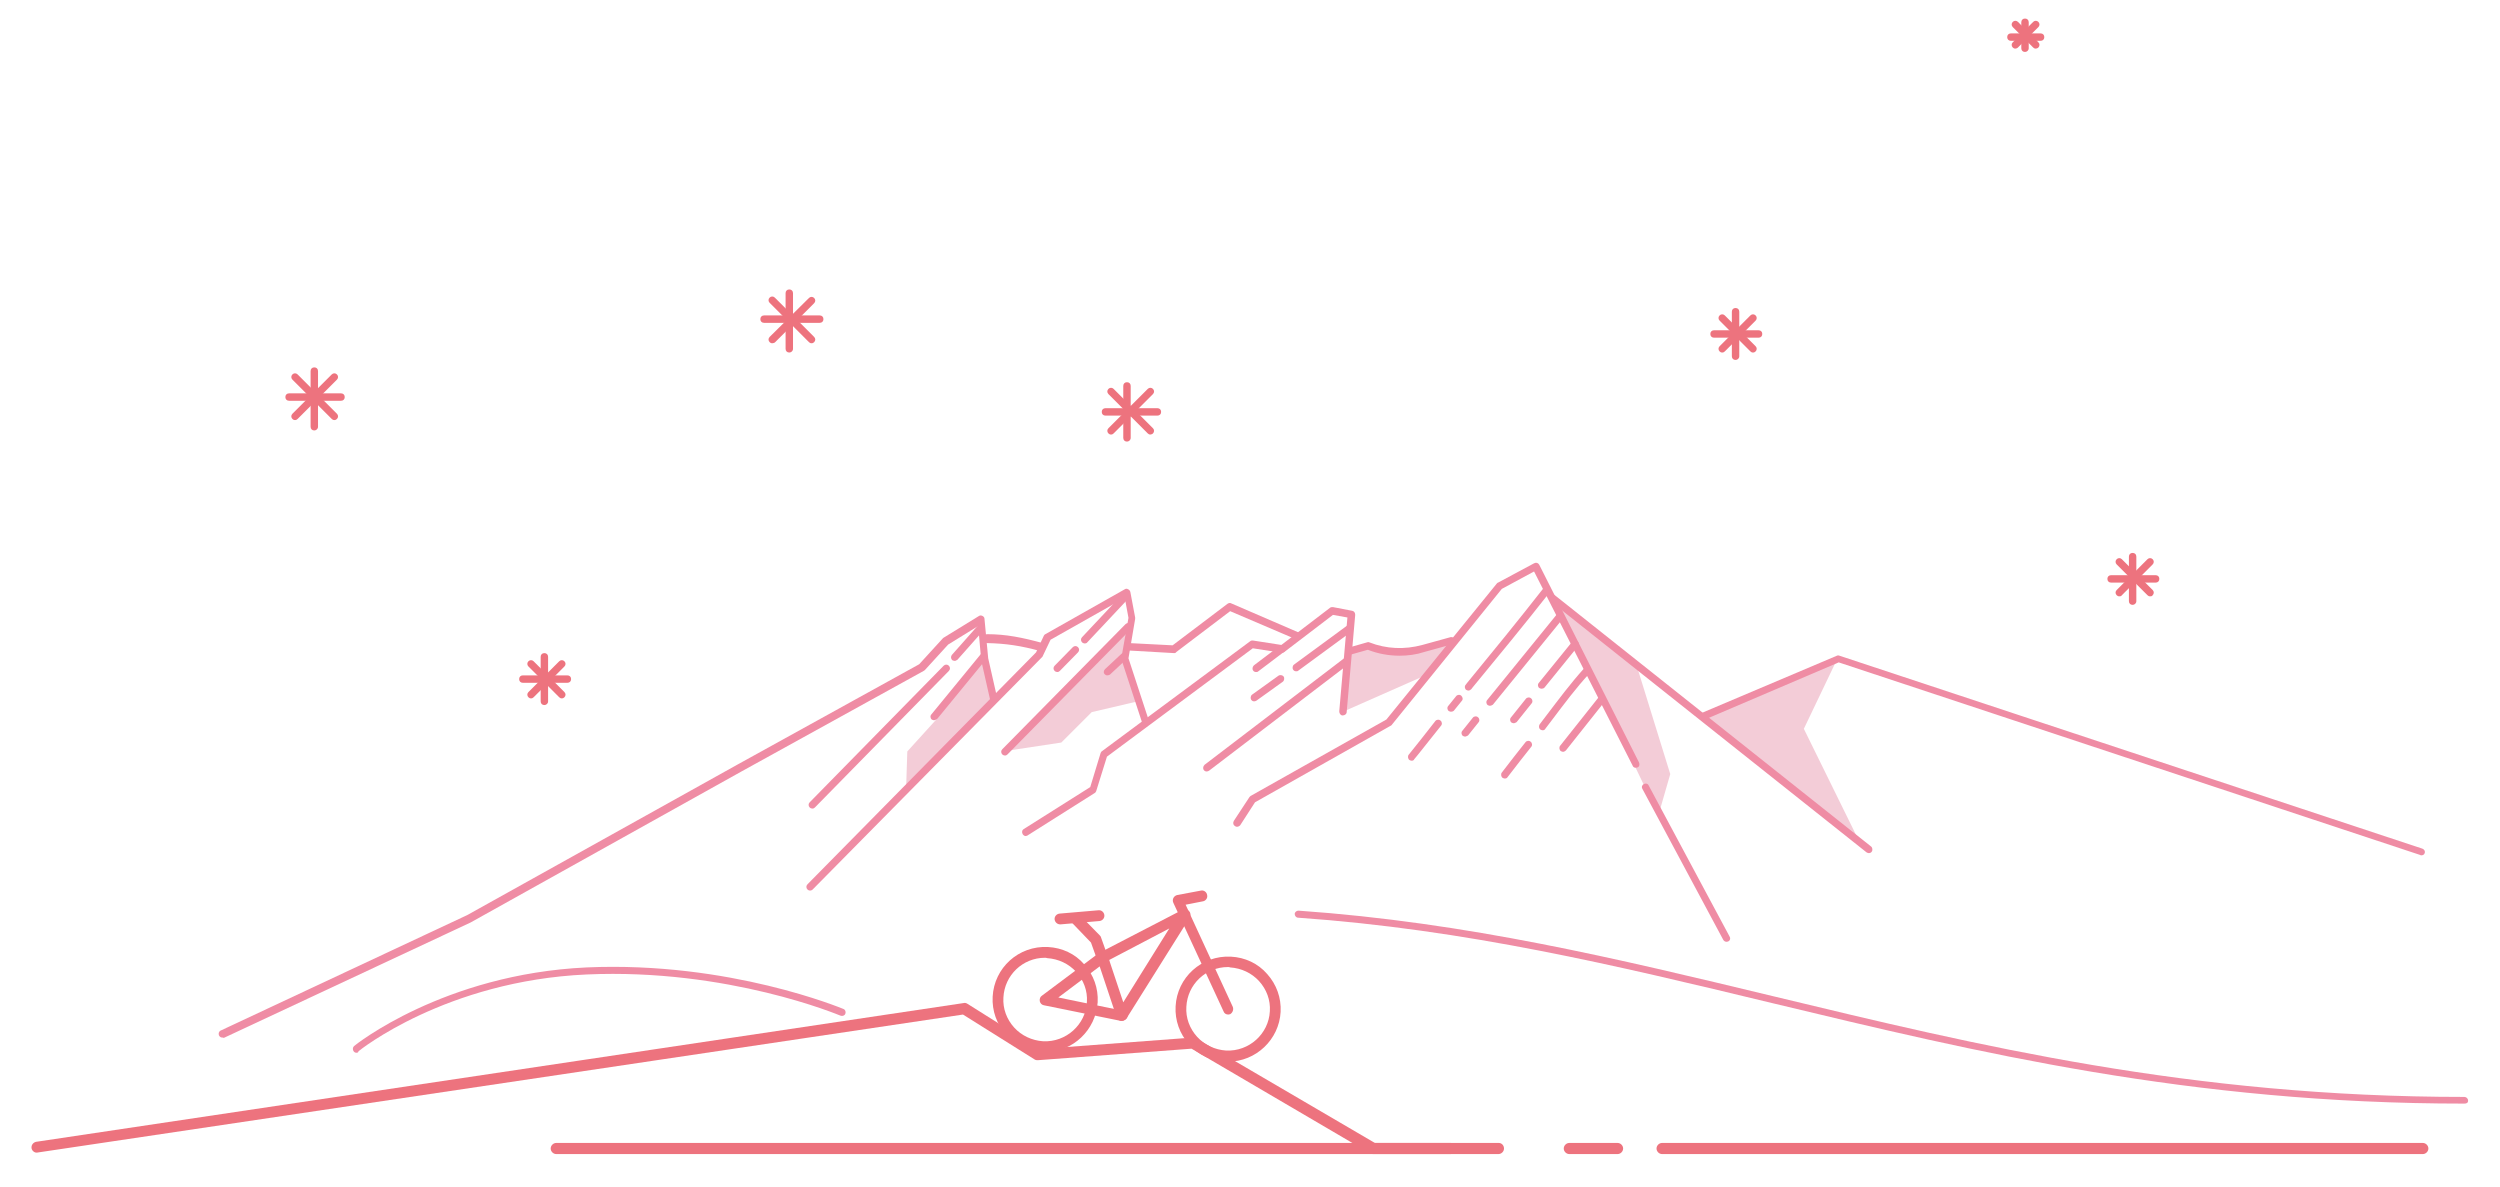 <?xml version="1.0" encoding="utf-8"?>
<!-- Generator: Adobe Illustrator 18.1.1, SVG Export Plug-In . SVG Version: 6.00 Build 0)  -->
<svg version="1.1" id="Layer_1" xmlns="http://www.w3.org/2000/svg" xmlns:xlink="http://www.w3.org/1999/xlink" x="0px" y="0px"
	 viewBox="0 0 673.7 319.8" enable-background="new 0 0 673.7 319.8" xml:space="preserve">
<g>
	<g>
		<defs>
			<circle id="SVGID_12_" cx="-212.3" cy="526.9" r="137"/>
		</defs>
		<clipPath id="SVGID_1_">
			<use xlink:href="#SVGID_12_"  overflow="visible"/>
		</clipPath>
		<g clip-path="url(#SVGID_1_)">
			<g opacity="0.5">
			</g>
		</g>
	</g>
</g>
<g>
	<g>
		<defs>
			<circle id="SVGID_14_" cx="109.7" cy="526.5" r="137"/>
		</defs>
		<clipPath id="SVGID_2_">
			<use xlink:href="#SVGID_14_"  overflow="visible"/>
		</clipPath>
		<g clip-path="url(#SVGID_2_)">
			<g opacity="0.5">
				<g>
					<g>
						<g>
							<path fill="#F3CCD7" d="M2.5,320.5c0-6.9-6-13.3-13.3-13.3c-3.5,0-9.6,2.9-9.5,4.6l3.6-0.4c4.4,0,8.7,2.7,11.1,6.4
								c0.7,1.1,0.5,2.1,0.9,2.5C-2.6,320.4,2.5,320.5,2.5,320.5z"/>
						</g>
					</g>
					<g>
						<g>
							<g>
								<path fill="#EF8CA4" d="M2.3,321h-60.9c-0.6,0-1-0.4-1-1c0-11.7,9.8-21.6,21.5-21.6c7.5,0,14.4,3.8,18.2,10
									c2.5-1.9,5.6-3,8.9-3c7.7,0,14.4,6.8,14.4,14.5C3.3,320.6,2.8,321,2.3,321z M-57.6,319H1.2c-0.5-6.3-6.1-11.5-12.3-11.5
									c-3.2,0-6.2,1.2-8.4,3.3c-0.2,0.2-0.5,0.3-0.8,0.3c-0.3,0-0.6-0.2-0.7-0.5c-3.4-6.2-9.9-10-17.1-10
									C-48.4,300.4-57.1,308.8-57.6,319z"/>
							</g>
						</g>
					</g>
				</g>
			</g>
		</g>
	</g>
</g>
<g>
	<g>
		<polygon fill="#F3CCD7" points="486.1,196.4 494.8,178.2 459.9,193.4 501.3,227.3 		"/>
	</g>
	<g>
		<polygon fill="#F3CCD7" points="305.5,167.5 298.6,173.8 287,185.1 270.8,202.4 286,200.1 294.2,191.9 306.6,189 302.9,177 		"/>
	</g>
	<g>
		<polygon fill="#F3CCD7" points="263.9,177.2 252.3,193.9 244.5,202.5 244.2,211.8 267.5,188.2 265.1,177 		"/>
	</g>
	<g>
		<polygon fill="#F3CCD7" points="362.7,176.1 368.7,174.1 378.5,176.4 391.4,173.1 385,181.6 361.9,191.8 		"/>
	</g>
	<g>
		<path fill="#EF8CA4" d="M664.1,297.4c-74.1,0-131.2-13.8-186.6-27.1c-42.3-10.2-82.3-19.8-127.7-23c-0.5,0-0.9-0.5-0.9-1
			c0-0.5,0.5-0.9,1-0.9c45.6,3.2,85.7,12.9,128.1,23.1c55.2,13.3,112.3,27.1,186.1,27.1c0.5,0,1,0.4,1,1S664.7,297.4,664.1,297.4z"
			/>
	</g>
	<g>
		<polygon fill="#F3CCD7" points="441,179.2 419.5,162.5 424,171.9 446.9,219.7 450.1,208.6 		"/>
	</g>
	<g>
		<path fill="#EF8CA4" d="M333.3,222.8c-0.2,0-0.4-0.1-0.5-0.2c-0.5-0.3-0.6-0.9-0.3-1.4l4.2-6.4c0.1-0.1,0.2-0.2,0.3-0.3l36.6-20.6
			l29.8-36.7c0.1-0.1,0.2-0.2,0.3-0.2l9.7-5.2c0.2-0.1,0.5-0.2,0.8-0.1c0.3,0.1,0.5,0.3,0.6,0.5l26.9,53.3c0.2,0.5,0.1,1.1-0.4,1.3
			c-0.5,0.2-1.1,0.1-1.3-0.4L413.4,154l-8.7,4.7L375,195.4c-0.1,0.1-0.2,0.2-0.3,0.2l-36.5,20.6l-4,6.2
			C333.9,222.7,333.6,222.8,333.3,222.8z"/>
	</g>
	<g>
		<path fill="#EF8CA4" d="M276.4,225.3c-0.3,0-0.6-0.2-0.8-0.5c-0.3-0.5-0.2-1.1,0.3-1.4l17.9-11.3l2.8-9.2c0.1-0.2,0.2-0.4,0.4-0.5
			l39.9-29.6c0.2-0.2,0.5-0.2,0.7-0.2l7.7,1.2l13.1-10c0.2-0.2,0.5-0.2,0.8-0.2l5.2,1c0.5,0.1,0.8,0.5,0.8,1.1l-2.3,26.2
			c0,0.5-0.5,0.9-1.1,0.9c-0.5,0-0.9-0.5-0.9-1.1l2.2-25.3l-3.9-0.7l-13.1,10c-0.2,0.2-0.5,0.2-0.8,0.2l-7.7-1.2l-39.3,29.2
			l-2.9,9.3c-0.1,0.2-0.2,0.4-0.4,0.5l-18.2,11.5C276.7,225.2,276.5,225.3,276.4,225.3z"/>
	</g>
	<g>
		<path fill="#EF8CA4" d="M96.1,283.7c-0.3,0-0.6-0.1-0.8-0.4c-0.3-0.4-0.3-1,0.1-1.4c0.2-0.2,24.1-19.4,62.7-21.2
			c38.5-1.7,68.9,11.1,69.2,11.2c0.5,0.2,0.7,0.8,0.5,1.3c-0.2,0.5-0.8,0.7-1.3,0.5c-0.3-0.1-30.3-12.8-68.4-11.1
			c-37.9,1.7-61.3,20.5-61.5,20.7C96.6,283.6,96.3,283.7,96.1,283.7z"/>
	</g>
	<g>
		<path fill="#EF8CA4" d="M218.3,240c-0.2,0-0.5-0.1-0.7-0.3c-0.4-0.4-0.4-1,0-1.4l61.6-62.5l2.1-4.5c0.1-0.2,0.2-0.3,0.4-0.4
			l21.4-12.1c0.3-0.2,0.6-0.2,0.9,0c0.3,0.1,0.5,0.4,0.6,0.7l1.3,6.9c0,0.1,0,0.2,0,0.4l-1.8,10.6l5.4,16.5c0.2,0.5-0.1,1.1-0.6,1.2
			c-0.5,0.2-1.1-0.1-1.2-0.6l-5.5-16.8c0-0.2-0.1-0.3,0-0.5l1.9-10.7l-1-5.4l-20,11.3l-2.1,4.4c0,0.1-0.1,0.2-0.2,0.3L219,239.7
			C218.8,239.9,218.5,240,218.3,240z"/>
	</g>
	<g>
		<g>
			<path fill="#ED737E" d="M467.7,97c-0.6,0-1-0.4-1-1V84c0-0.6,0.4-1,1-1s1,0.4,1,1v12C468.7,96.6,468.2,97,467.7,97z"/>
		</g>
		<g>
			<path fill="#ED737E" d="M473.9,91h-12c-0.6,0-1-0.4-1-1s0.4-1,1-1h12c0.6,0,1,0.4,1,1S474.5,91,473.9,91z"/>
		</g>
		<g>
			<path fill="#ED737E" d="M464.1,95c-0.3,0-0.5-0.1-0.7-0.3c-0.4-0.4-0.4-1,0-1.4l8.3-8.3c0.4-0.4,1-0.4,1.4,0c0.4,0.4,0.4,1,0,1.4
				l-8.3,8.3C464.6,94.9,464.4,95,464.1,95z"/>
		</g>
		<g>
			<path fill="#ED737E" d="M472.4,95c-0.3,0-0.5-0.1-0.7-0.3l-8.3-8.3c-0.4-0.4-0.4-1,0-1.4c0.4-0.4,1-0.4,1.4,0l8.3,8.3
				c0.4,0.4,0.4,1,0,1.4C472.9,94.9,472.7,95,472.4,95z"/>
		</g>
	</g>
	<g>
		<g>
			<path fill="#ED737E" d="M146.7,190c-0.6,0-1-0.4-1-1v-12c0-0.6,0.4-1,1-1s1,0.4,1,1v12C147.7,189.6,147.2,190,146.7,190z"/>
		</g>
		<g>
			<path fill="#ED737E" d="M152.9,184h-12c-0.6,0-1-0.4-1-1s0.4-1,1-1h12c0.6,0,1,0.4,1,1S153.5,184,152.9,184z"/>
		</g>
		<g>
			<path fill="#ED737E" d="M143.1,188.2c-0.3,0-0.5-0.1-0.7-0.3c-0.4-0.4-0.4-1,0-1.4l8.3-8.3c0.4-0.4,1-0.4,1.4,0
				c0.4,0.4,0.4,1,0,1.4l-8.3,8.3C143.6,188.1,143.4,188.2,143.1,188.2z"/>
		</g>
		<g>
			<path fill="#ED737E" d="M151.4,188.2c-0.3,0-0.5-0.1-0.7-0.3l-8.3-8.3c-0.4-0.4-0.4-1,0-1.4c0.4-0.4,1-0.4,1.4,0l8.3,8.3
				c0.4,0.4,0.4,1,0,1.4C151.9,188.1,151.7,188.2,151.4,188.2z"/>
		</g>
	</g>
	<g>
		<g>
			<path fill="#ED737E" d="M574.7,163c-0.6,0-1-0.4-1-1v-12c0-0.6,0.4-1,1-1s1,0.4,1,1v12C575.7,162.6,575.2,163,574.7,163z"/>
		</g>
		<g>
			<path fill="#ED737E" d="M580.9,157h-12c-0.6,0-1-0.4-1-1s0.4-1,1-1h12c0.6,0,1,0.4,1,1S581.5,157,580.9,157z"/>
		</g>
		<g>
			<path fill="#ED737E" d="M571.1,160.7c-0.3,0-0.5-0.1-0.7-0.3c-0.4-0.4-0.4-1,0-1.4l8.3-8.3c0.4-0.4,1-0.4,1.4,0
				c0.4,0.4,0.4,1,0,1.4l-8.3,8.3C571.6,160.7,571.4,160.7,571.1,160.7z"/>
		</g>
		<g>
			<path fill="#ED737E" d="M579.4,160.7c-0.3,0-0.5-0.1-0.7-0.3l-8.3-8.3c-0.4-0.4-0.4-1,0-1.4c0.4-0.4,1-0.4,1.4,0l8.3,8.3
				c0.4,0.4,0.4,1,0,1.4C579.9,160.7,579.7,160.7,579.4,160.7z"/>
		</g>
	</g>
	<g>
		<g>
			<path fill="#ED737E" d="M212.7,95c-0.6,0-1-0.4-1-1V79c0-0.6,0.4-1,1-1s1,0.4,1,1v15C213.7,94.6,213.2,95,212.7,95z"/>
		</g>
		<g>
			<path fill="#ED737E" d="M220.9,87h-15c-0.6,0-1-0.4-1-1s0.4-1,1-1h15c0.6,0,1,0.4,1,1S221.5,87,220.9,87z"/>
		</g>
		<g>
			<path fill="#ED737E" d="M208.1,92.5c-0.3,0-0.5-0.1-0.7-0.3c-0.4-0.4-0.4-1,0-1.4L218,80.3c0.4-0.4,1-0.4,1.4,0
				c0.4,0.4,0.4,1,0,1.4l-10.6,10.6C208.6,92.4,208.4,92.5,208.1,92.5z"/>
		</g>
		<g>
			<path fill="#ED737E" d="M218.7,92.5c-0.3,0-0.5-0.1-0.7-0.3l-10.6-10.6c-0.4-0.4-0.4-1,0-1.4c0.4-0.4,1-0.4,1.4,0l10.6,10.6
				c0.4,0.4,0.4,1,0,1.4C219.2,92.4,219,92.5,218.7,92.5z"/>
		</g>
	</g>
	<g>
		<g>
			<path fill="#ED737E" d="M303.7,119c-0.6,0-1-0.4-1-1v-14c0-0.6,0.4-1,1-1s1,0.4,1,1v14C304.7,118.6,304.2,119,303.7,119z"/>
		</g>
		<g>
			<path fill="#ED737E" d="M311.9,112h-14c-0.6,0-1-0.4-1-1s0.4-1,1-1h14c0.6,0,1,0.4,1,1S312.5,112,311.9,112z"/>
		</g>
		<g>
			<path fill="#ED737E" d="M299.4,117.1c-0.3,0-0.5-0.1-0.7-0.3c-0.4-0.4-0.4-1,0-1.4l10.6-10.6c0.4-0.4,1-0.4,1.4,0
				c0.4,0.4,0.4,1,0,1.4l-10.6,10.6C299.9,117,299.7,117.1,299.4,117.1z"/>
		</g>
		<g>
			<path fill="#ED737E" d="M310,117.1c-0.3,0-0.5-0.1-0.7-0.3l-10.6-10.6c-0.4-0.4-0.4-1,0-1.4c0.4-0.4,1-0.4,1.4,0l10.6,10.6
				c0.4,0.4,0.4,1,0,1.4C310.5,117,310.2,117.1,310,117.1z"/>
		</g>
	</g>
	<g>
		<g>
			<path fill="#ED737E" d="M84.7,116c-0.6,0-1-0.4-1-1v-15c0-0.6,0.4-1,1-1s1,0.4,1,1v15C85.7,115.6,85.2,116,84.7,116z"/>
		</g>
		<g>
			<path fill="#ED737E" d="M91.9,108h-14c-0.6,0-1-0.4-1-1s0.4-1,1-1h14c0.6,0,1,0.4,1,1S92.5,108,91.9,108z"/>
		</g>
		<g>
			<path fill="#ED737E" d="M79.5,113.2c-0.3,0-0.5-0.1-0.7-0.3c-0.4-0.4-0.4-1,0-1.4l10.6-10.6c0.4-0.4,1-0.4,1.4,0
				c0.4,0.4,0.4,1,0,1.4l-10.6,10.6C80,113.1,79.8,113.2,79.5,113.2z"/>
		</g>
		<g>
			<path fill="#ED737E" d="M90.1,113.2c-0.3,0-0.5-0.1-0.7-0.3l-10.6-10.6c-0.4-0.4-0.4-1,0-1.4c0.4-0.4,1-0.4,1.4,0l10.6,10.6
				c0.4,0.4,0.4,1,0,1.4C90.6,113.1,90.4,113.2,90.1,113.2z"/>
		</g>
	</g>
	<g>
		<g>
			<path fill="#ED737E" d="M545.7,14c-0.6,0-1-0.4-1-1V6c0-0.6,0.4-1,1-1s1,0.4,1,1v7C546.7,13.6,546.2,14,545.7,14z"/>
		</g>
		<g>
			<path fill="#ED737E" d="M549.9,11h-8c-0.6,0-1-0.4-1-1s0.4-1,1-1h8c0.6,0,1,0.4,1,1S550.5,11,549.9,11z"/>
		</g>
		<g>
			<path fill="#ED737E" d="M543.1,13.1c-0.3,0-0.5-0.1-0.7-0.3c-0.4-0.4-0.4-1,0-1.4l5.5-5.5c0.4-0.4,1-0.4,1.4,0
				c0.4,0.4,0.4,1,0,1.4l-5.5,5.5C543.6,13,543.3,13.1,543.1,13.1z"/>
		</g>
		<g>
			<path fill="#ED737E" d="M548.6,13.1c-0.3,0-0.5-0.1-0.7-0.3l-5.5-5.5c-0.4-0.4-0.4-1,0-1.4c0.4-0.4,1-0.4,1.4,0l5.5,5.5
				c0.4,0.4,0.4,1,0,1.4C549.1,13,548.8,13.1,548.6,13.1z"/>
		</g>
	</g>
	<g>
		<path fill="#EF8CA4" d="M465.3,253.8c-0.4,0-0.7-0.2-0.9-0.5l-21.8-40.7c-0.3-0.5-0.1-1.1,0.4-1.3c0.5-0.3,1.1-0.1,1.3,0.4
			l21.8,40.7c0.3,0.5,0.1,1.1-0.4,1.3C465.6,253.7,465.5,253.8,465.3,253.8z"/>
	</g>
	<g>
		<path fill="#EF8CA4" d="M503.6,229.9c-0.2,0-0.4-0.1-0.6-0.2l-85.2-67.7c-0.4-0.3-0.5-1-0.2-1.4c0.3-0.4,1-0.5,1.4-0.2l85.2,67.7
			c0.4,0.3,0.5,1,0.2,1.4C504.2,229.8,503.9,229.9,503.6,229.9z"/>
	</g>
	<g>
		<path fill="#EF8CA4" d="M652.5,230.5c-0.1,0-0.2,0-0.3-0.1l-156.7-51.9L459.2,194c-0.5,0.2-1.1,0-1.3-0.5c-0.2-0.5,0-1.1,0.5-1.3
			l36.6-15.5c0.2-0.1,0.5-0.1,0.7,0l157.1,52c0.5,0.2,0.8,0.7,0.6,1.2C653.3,230.3,652.9,230.5,652.5,230.5z"/>
	</g>
	<g>
		<g>
			<path fill="#EF8CA4" d="M380.4,205c-0.2,0-0.4-0.1-0.6-0.2c-0.4-0.3-0.5-1-0.2-1.4c0.3-0.3,6.2-7.8,7.2-9.1
				c0.3-0.4,1-0.5,1.4-0.1c0.4,0.3,0.5,1,0.1,1.4c-1,1.2-7.1,9-7.2,9C381,204.9,380.7,205,380.4,205z"/>
		</g>
		<g>
			<path fill="#EF8CA4" d="M391,191.8c-0.2,0-0.4-0.1-0.6-0.2c-0.4-0.3-0.5-1-0.1-1.4l2.1-2.6c0.3-0.4,1-0.5,1.4-0.1s0.5,1,0.1,1.4
				l-2.1,2.6C391.6,191.7,391.3,191.8,391,191.8z"/>
		</g>
		<g>
			<path fill="#EF8CA4" d="M395.7,186.1c-0.2,0-0.4-0.1-0.6-0.2c-0.4-0.3-0.5-1-0.1-1.4l0.3-0.4c6.9-8.4,14-17.1,20.8-25.8
				c0.3-0.4,1-0.5,1.4-0.2c0.4,0.3,0.5,1,0.2,1.4c-6.8,8.7-14,17.4-20.9,25.8l-0.3,0.4C396.3,185.9,396,186.1,395.7,186.1z"/>
		</g>
	</g>
	<g>
		<g>
			<path fill="#EF8CA4" d="M394.8,198.5c-0.2,0-0.4-0.1-0.6-0.2c-0.4-0.3-0.5-1-0.1-1.4l2.8-3.5c0.3-0.4,1-0.5,1.4-0.1
				c0.4,0.3,0.5,1,0.1,1.4l-2.8,3.5C395.3,198.3,395.1,198.5,394.8,198.5z"/>
		</g>
		<g>
			<path fill="#EF8CA4" d="M401.5,190.2c-0.2,0-0.4-0.1-0.6-0.2c-0.4-0.3-0.5-1-0.1-1.4l18.7-23c0.3-0.4,1-0.5,1.4-0.1
				c0.4,0.3,0.5,1,0.1,1.4l-18.7,23C402,190.1,401.7,190.2,401.5,190.2z"/>
		</g>
	</g>
	<g>
		<g>
			<path fill="#EF8CA4" d="M407.9,194.9c-0.2,0-0.4-0.1-0.6-0.2c-0.4-0.3-0.5-1-0.1-1.4l4-5c0.3-0.4,1-0.5,1.4-0.1
				c0.4,0.3,0.5,1,0.1,1.4l-4,5C408.5,194.7,408.2,194.9,407.9,194.9z"/>
		</g>
		<g>
			<path fill="#EF8CA4" d="M415.4,185.6c-0.2,0-0.4-0.1-0.6-0.2c-0.4-0.3-0.5-1-0.1-1.4l9-11.1c0.3-0.4,1-0.5,1.4-0.1
				c0.4,0.3,0.5,1,0.1,1.4l-9,11.1C416,185.5,415.7,185.6,415.4,185.6z"/>
		</g>
	</g>
	<g>
		<g>
			<path fill="#EF8CA4" d="M405.5,209.8c-0.2,0-0.4-0.1-0.6-0.2c-0.4-0.3-0.5-1-0.2-1.4l3.4-4.4c1.5-1.9,2.6-3.3,3-3.8
				c0.3-0.4,1-0.5,1.4-0.1c0.4,0.3,0.5,1,0.1,1.4c-0.4,0.5-1.5,1.9-3,3.8l-3.4,4.4C406.1,209.7,405.8,209.8,405.5,209.8z"/>
		</g>
		<g>
			<path fill="#EF8CA4" d="M415.7,196.8c-0.2,0-0.4-0.1-0.6-0.2c-0.4-0.3-0.5-0.9-0.2-1.4c0.6-0.8,1.3-1.7,1.9-2.5
				c3.2-4.2,6.4-8.5,10-12.5c0.4-0.4,1-0.4,1.4-0.1s0.4,1,0.1,1.4c-3.6,3.9-6.8,8.2-9.9,12.3c-0.6,0.8-1.3,1.7-1.9,2.5
				C416.3,196.7,416,196.8,415.7,196.8z"/>
		</g>
	</g>
	<g>
		<g>
			<path fill="#EF8CA4" d="M421.2,202.6c-0.2,0-0.4-0.1-0.6-0.2c-0.4-0.3-0.5-1-0.2-1.4l10.4-13.1c0.3-0.4,1-0.5,1.4-0.2
				c0.4,0.3,0.5,1,0.2,1.4l-10.4,13.1C421.7,202.5,421.4,202.6,421.2,202.6z"/>
		</g>
	</g>
	<g>
		<path fill="#EF8CA4" d="M377.2,176.7c-2.9,0-5.8-0.5-8.6-1.6l-4.6,1.3c-0.5,0.2-1.1-0.1-1.2-0.7c-0.2-0.5,0.1-1.1,0.7-1.2l4.9-1.4
			c0.2-0.1,0.4-0.1,0.6,0c4.6,1.8,9.5,2,14.3,0.7l7.6-2.1c0.5-0.1,1.1,0.2,1.2,0.7s-0.2,1.1-0.7,1.2l-7.6,2.1
			C381.7,176.4,379.4,176.7,377.2,176.7z"/>
	</g>
	<g>
		<path fill="#EF8CA4" d="M338,189c-0.3,0-0.6-0.1-0.8-0.4c-0.3-0.4-0.2-1.1,0.2-1.4l7.1-5.1c0.4-0.3,1.1-0.2,1.4,0.2
			c0.3,0.4,0.2,1.1-0.2,1.4l-7.1,5.1C338.4,188.9,338.2,189,338,189z"/>
	</g>
	<g>
		<path fill="#EF8CA4" d="M349.3,180.9c-0.3,0-0.6-0.1-0.8-0.4c-0.3-0.4-0.2-1.1,0.2-1.4l14.3-10.5c0.4-0.3,1.1-0.2,1.4,0.2
			c0.3,0.4,0.2,1.1-0.2,1.4l-14.3,10.5C349.7,180.9,349.5,180.9,349.3,180.9z"/>
	</g>
	<g>
		<path fill="#EF8CA4" d="M325.2,207.9c-0.3,0-0.6-0.1-0.8-0.4c-0.3-0.4-0.2-1,0.2-1.4l37.6-28.7c0.4-0.3,1-0.2,1.4,0.2
			c0.3,0.4,0.2,1-0.2,1.4l-37.6,28.7C325.6,207.8,325.4,207.9,325.2,207.9z"/>
	</g>
	<g>
		<path fill="#EF8CA4" d="M338.5,181.1c-0.3,0-0.6-0.1-0.8-0.4c-0.3-0.4-0.2-1,0.2-1.4l7-5.3c0.4-0.3,1-0.2,1.4,0.2
			c0.3,0.4,0.2,1-0.2,1.4l-7,5.3C338.9,181.1,338.7,181.1,338.5,181.1z"/>
	</g>
	<g>
		<path fill="#EF8CA4" d="M280.8,175.5c-0.1,0-0.2,0-0.3,0c-5.3-1.5-9.6-2.1-14.5-2.2c-0.5,0-1-0.6-1-1.2c0-0.5,0.4-1.2,1-1.2
			c0,0,0,0,0,0c5.1,0,9.5,0.9,15,2.4c0.5,0.1,0.8,0.8,0.7,1.3C281.6,175.1,281.2,175.5,280.8,175.5z"/>
	</g>
	<g>
		<path fill="#EF8CA4" d="M298.4,182c-0.3,0-0.5-0.1-0.7-0.3c-0.4-0.4-0.3-1,0.1-1.4l4.4-4.1c0.4-0.4,1-0.3,1.4,0.1
			c0.4,0.4,0.3,1-0.1,1.4l-4.4,4.1C298.9,181.9,298.7,182,298.4,182z"/>
	</g>
	<g>
		<g>
			<path fill="#EF8CA4" d="M284.9,181.1c-0.2,0-0.5-0.1-0.7-0.3c-0.4-0.4-0.4-1,0-1.4l4.9-5c0.4-0.4,1-0.4,1.4,0
				c0.4,0.4,0.4,1,0,1.4l-4.9,5C285.4,181,285.2,181.1,284.9,181.1z"/>
		</g>
		<g>
			<path fill="#EF8CA4" d="M270.8,203.6c-0.2,0-0.5-0.1-0.7-0.3c-0.4-0.4-0.4-1,0-1.4l33.2-33.7c0.4-0.4,1-0.4,1.4,0s0.4,1,0,1.4
				l-33.2,33.7C271.3,203.5,271.1,203.6,270.8,203.6z"/>
		</g>
		<g>
			<path fill="#EF8CA4" d="M292.3,173.4c-0.2,0-0.5-0.1-0.7-0.3c-0.4-0.4-0.4-1,0-1.4l10.8-11.5c0.4-0.4,1-0.4,1.4,0
				c0.4,0.4,0.4,1,0,1.4L293,173.1C292.9,173.3,292.6,173.4,292.3,173.4z"/>
		</g>
	</g>
	<g>

			<path fill="none" stroke="#EF8CA4" stroke-width="1.963" stroke-linecap="round" stroke-linejoin="round" stroke-miterlimit="10" d="
			M216.3,230.2"/>
	</g>
	<g>
		<path fill="#EF8CA4" d="M251.7,194.1c-0.2,0-0.4-0.1-0.6-0.2c-0.4-0.3-0.5-1-0.1-1.4l13.2-16.1c0.3-0.4,1-0.5,1.4-0.1
			c0.4,0.3,0.5,1,0.1,1.4l-13.2,16.1C252.2,193.9,251.9,194.1,251.7,194.1z"/>
	</g>
	<g>
		<path fill="#EF8CA4" d="M59.9,279.6c-0.4,0-0.7-0.2-0.9-0.6c-0.2-0.5,0-1.1,0.5-1.3l66.4-31.1l72.9-40.6l48.9-27l6.3-6.9
			c0.1-0.1,0.1-0.1,0.2-0.2l9.6-5.9c0.3-0.2,0.6-0.2,1,0c0.3,0.2,0.5,0.4,0.5,0.8l1,10.6l2.4,10.6c0.1,0.5-0.2,1.1-0.7,1.2
			c-0.5,0.1-1.1-0.2-1.2-0.7l-2.4-10.6c0,0,0-0.1,0-0.1l-0.8-9.1l-8.1,5l-6.3,6.9c-0.1,0.1-0.2,0.1-0.3,0.2l-49.1,27.1l-73,40.7
			l-66.5,31.1C60.2,279.6,60,279.6,59.9,279.6z"/>
	</g>
	<g>
		<path fill="#EF8CA4" d="M257.3,178.1c-0.2,0-0.5-0.1-0.7-0.2c-0.4-0.4-0.4-1-0.1-1.4l7-7.9c0.4-0.4,1-0.4,1.4-0.1
			c0.4,0.4,0.4,1,0.1,1.4l-7,7.9C257.8,177.9,257.5,178.1,257.3,178.1z"/>
	</g>
	<g>
		<path fill="#EF8CA4" d="M218.9,217.9c-0.2,0-0.5-0.1-0.7-0.3c-0.4-0.4-0.4-1,0-1.4l36.1-36.8c0.4-0.4,1-0.4,1.4,0
			c0.4,0.4,0.4,1,0,1.4l-36.1,36.8C219.4,217.8,219.2,217.9,218.9,217.9z"/>
	</g>
	<g>
		<path fill="#EF8CA4" d="M316.4,176C316.4,176,316.4,176,316.4,176l-12.2-0.7c-0.5,0-1-0.5-0.9-1.1s0.5-1,1-0.9l11.7,0.6l14.8-11.2
			c0.3-0.2,0.7-0.3,1-0.1l18.3,7.9c0.5,0.2,0.7,0.8,0.5,1.3s-0.8,0.7-1.3,0.5l-17.8-7.6L317,175.7C316.9,175.9,316.7,176,316.4,176z
			"/>
	</g>
	<g>
		<path fill="#ED737E" d="M435.9,311h-13c-0.8,0-1.5-0.7-1.5-1.5s0.7-1.5,1.5-1.5h13c0.8,0,1.5,0.7,1.5,1.5S436.7,311,435.9,311z"/>
	</g>
	<g>
		<path fill="#ED737E" d="M652.9,311h-205c-0.8,0-1.5-0.7-1.5-1.5s0.7-1.5,1.5-1.5h205c0.8,0,1.5,0.7,1.5,1.5S653.7,311,652.9,311z"
			/>
	</g>
	<g>
		<path fill="#ED737E" d="M390.9,311h-241c-0.8,0-1.5-0.7-1.5-1.5s0.7-1.5,1.5-1.5h241c0.8,0,1.5,0.7,1.5,1.5S391.7,311,390.9,311z"
			/>
	</g>
	<g>
		<g>
			<path fill="#ED737E" d="M285.7,249.1c-0.8,0-1.4-0.6-1.5-1.3c-0.1-0.8,0.5-1.5,1.3-1.6l10.5-0.9c0.8-0.1,1.5,0.5,1.6,1.3
				s-0.5,1.5-1.3,1.6l-10.5,0.9C285.8,249.1,285.8,249.1,285.7,249.1z"/>
		</g>
		<g>
			<g>
				<path fill="#ED737E" d="M281.6,283.5C281.6,283.5,281.6,283.5,281.6,283.5c-0.2,0-0.5,0-0.7,0c-3.8-0.2-7.3-1.8-9.8-4.7
					c-2.5-2.8-3.8-6.4-3.6-10.2c0.4-7.8,7-13.8,14.9-13.4c3.8,0.2,7.3,1.8,9.8,4.7c2.5,2.8,3.8,6.4,3.6,10.2
					C295.3,277.6,289.1,283.5,281.6,283.5z M281.6,258.1c-6,0-10.9,4.7-11.2,10.7c-0.2,3,0.9,5.9,2.9,8.1c2,2.2,4.8,3.5,7.8,3.7
					c6.2,0.3,11.5-4.5,11.8-10.6c0.2-3-0.9-5.9-2.9-8.1c-2-2.2-4.8-3.5-7.8-3.7C281.9,258.1,281.8,258.1,281.6,258.1z"/>
			</g>
			<g>
				<path fill="#ED737E" d="M330.9,286.1L330.9,286.1c-0.2,0-0.5,0-0.7,0c-3.8-0.2-7.3-1.8-9.8-4.7c-2.5-2.8-3.8-6.4-3.6-10.2
					c0.4-7.8,7-13.8,14.9-13.4c3.8,0.2,7.3,1.8,9.8,4.7c2.5,2.8,3.8,6.4,3.6,10.2C344.7,280.1,338.5,286.1,330.9,286.1z
					 M330.9,260.6c-6,0-10.9,4.7-11.2,10.7c-0.2,3,0.9,5.9,2.9,8.1c2,2.2,4.8,3.5,7.8,3.7c6.2,0.3,11.5-4.5,11.8-10.6
					c0.2-3-0.9-5.9-2.9-8.1c-2-2.2-4.8-3.5-7.8-3.7C331.3,260.6,331.1,260.6,330.9,260.6z"/>
			</g>
			<g>
				<path fill="#ED737E" d="M302.3,275.1c-0.1,0-0.1,0-0.2,0c-0.6-0.1-1-0.5-1.2-1l-5.2-15.6c-0.2-0.7,0.1-1.4,0.7-1.8l22.2-11.5
					c0.6-0.3,1.3-0.2,1.8,0.3c0.5,0.5,0.5,1.2,0.2,1.8l-17,27.1C303.3,274.8,302.8,275.1,302.3,275.1z M298.9,258.7l3.8,11.4
					l12.4-19.9L298.9,258.7z"/>
			</g>
			<g>
				<path fill="#ED737E" d="M302.3,275.1c-0.1,0-0.2,0-0.3,0l-20.7-4.2c-0.6-0.1-1-0.6-1.1-1.1c-0.1-0.6,0.1-1.2,0.6-1.5l15.5-11.6
					c0.7-0.5,1.6-0.4,2.1,0.3c0.5,0.7,0.4,1.6-0.3,2.1l-12.9,9.7l17.5,3.6c0.8,0.2,1.3,0.9,1.1,1.7
					C303.6,274.6,303,275.1,302.3,275.1z"/>
			</g>
			<g>
				<path fill="#ED737E" d="M297.4,260.6c-0.6,0-1.2-0.4-1.4-1l-2-5.6l-4.9-5.1c-0.6-0.6-0.6-1.5,0-2.1c0.6-0.6,1.5-0.6,2.1,0
					l5.2,5.3c0.1,0.2,0.3,0.3,0.3,0.5l2.1,5.9c0.3,0.8-0.1,1.6-0.9,1.9C297.8,260.6,297.6,260.6,297.4,260.6z"/>
			</g>
			<g>
				<path fill="#ED737E" d="M331,273.4c-0.6,0-1.1-0.3-1.3-0.9l-13.5-29.2c-0.2-0.4-0.2-0.9,0-1.3c0.2-0.4,0.6-0.7,1-0.8l6.4-1.2
					c0.8-0.2,1.6,0.4,1.7,1.2c0.2,0.8-0.4,1.6-1.2,1.7l-4.6,0.9l12.7,27.5c0.3,0.7,0,1.6-0.7,2C331.4,273.3,331.2,273.4,331,273.4z"
					/>
			</g>
		</g>
	</g>
	<path fill="#ED737E" d="M403.9,308h-33.4l-48.2-28.2c-0.3-0.2-0.6-0.2-0.9-0.2l-41.3,3.1l-19.4-12.2c-0.3-0.2-0.7-0.3-1-0.2
		l-250,37.4c-0.8,0.2-1.3,0.9-1.2,1.7c0.1,0.7,0.8,1.3,1.5,1.2l249.5-37.2l19.3,12.1c0.3,0.2,0.6,0.2,0.9,0.2l41.4-3.1l48.1,28.2
		c0.2,0.1,0.5,0.2,0.8,0.2h33.8c0.8,0,1.5-0.7,1.5-1.5S404.7,308,403.9,308z"/>
</g>
</svg>
